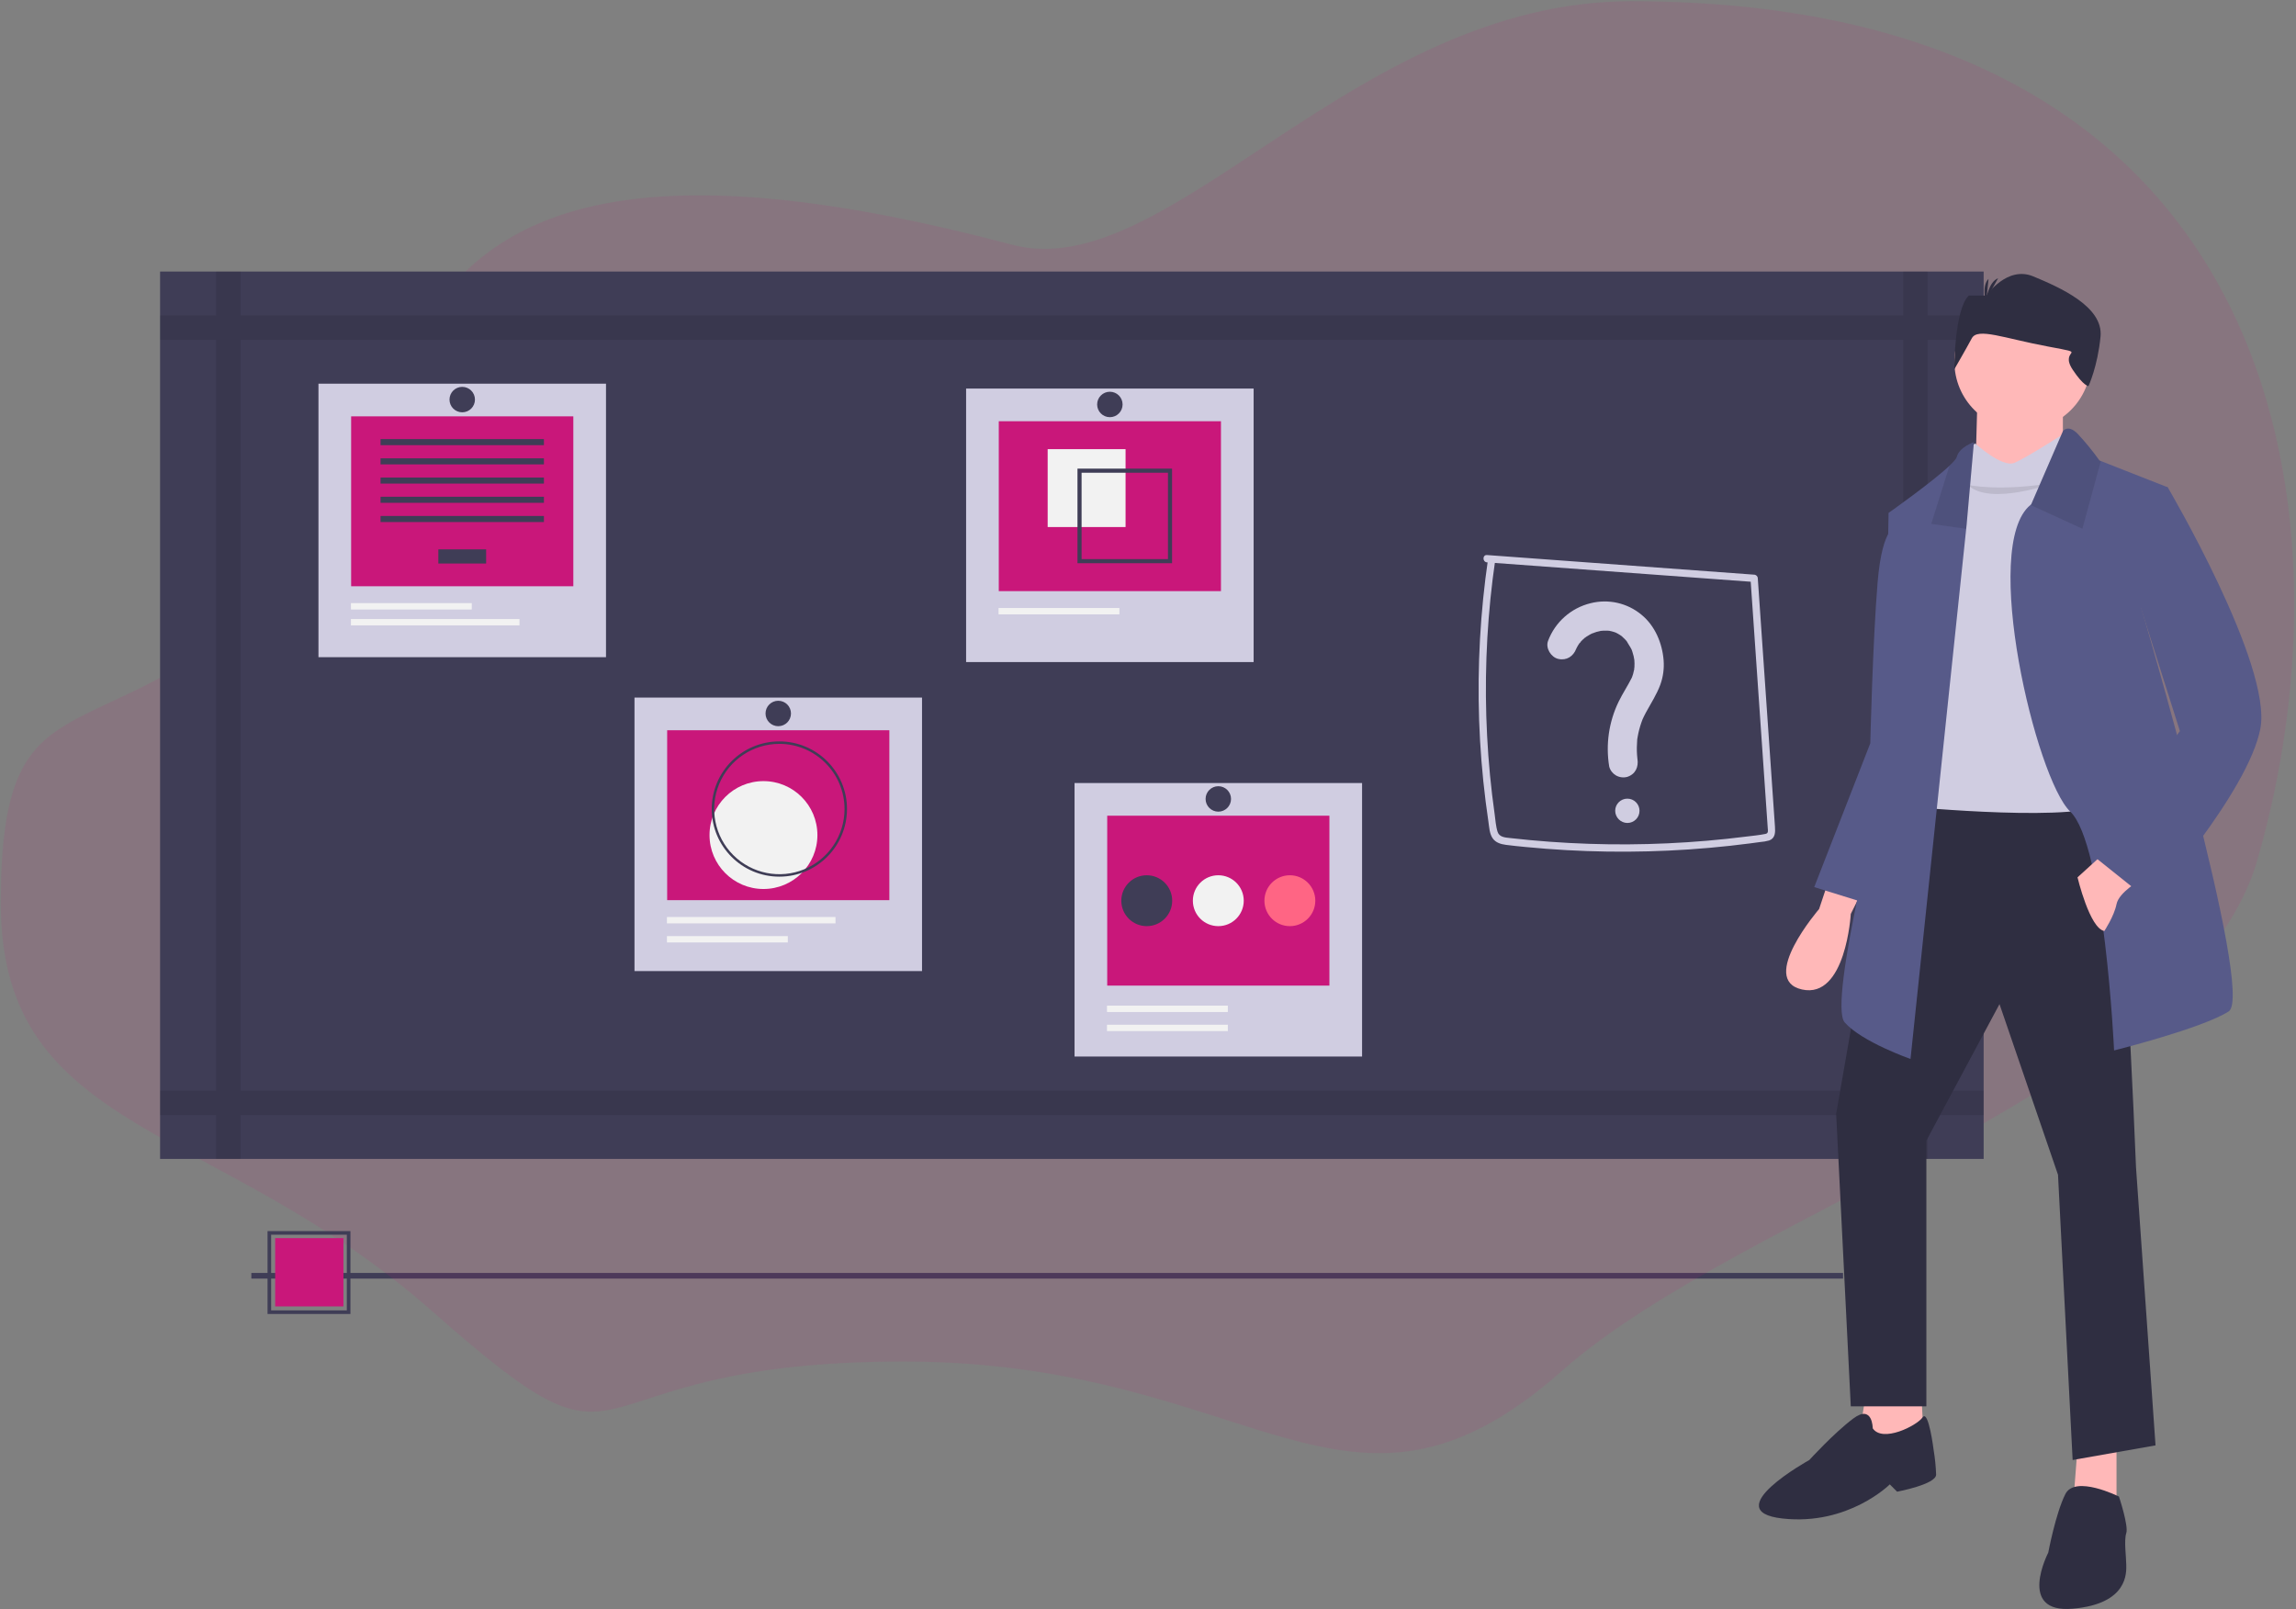 <?xml version="1.0" encoding="UTF-8"?>
<svg width="1133px" height="794px" viewBox="0 0 1133 794" version="1.1" xmlns="http://www.w3.org/2000/svg" xmlns:xlink="http://www.w3.org/1999/xlink">
    <rect x="0" y="0" width="1133" height="794" fill="#808080" stroke="none"/>
    <!-- Generator: Sketch 61 (89581) - https://sketch.com -->
    <title>Courses</title>
    <desc>Created with Sketch.</desc>
    <g id="Page-1" stroke="none" stroke-width="1" fill="none" fill-rule="evenodd">
        <g id="Courses" fill-rule="nonzero">
            <rect id="Rectangle" fill="#3F3D56" x="124.029" y="628.17" width="785.452" height="2.785"></rect>
            <path d="M479.271,924.722 C595.122,924.722 549.625,881.925 629.705,789.971 C702.912,705.911 896.46,773.016 804.33,425.612 C783.847,348.374 924.5,257.395 924.5,120.222 C924.5,-201.097 673.525,-238.888 500.405,-188.721 C388.264,-156.224 328.551,63.938 248.791,154.119 C154.491,260.741 253.227,305.229 253.227,479.31 C253.227,653.231 183.674,604.965 277.822,711.579 C371.97,818.193 364.55,924.722 479.271,924.722 Z" id="Oval" fill="#C9177A" opacity="0.1" transform="translate(566.25, 358.861) scale(-1, 1) rotate(-90) translate(-566.25, -358.861) "></path>
            <rect id="Rectangle" fill="#3F3D56" x="79" y="134" width="899.868" height="437.904"></rect>
            <path d="M978.868,167.685 L978.868,155.655 L951.198,155.655 L951.198,134 L939.168,134 L939.168,155.655 L118.7,155.655 L118.7,134 L106.67,134 L106.67,155.655 L79,155.655 L79,167.685 L106.67,167.685 L106.67,538.219 L79,538.219 L79,550.249 L106.67,550.249 L106.67,571.904 L118.7,571.904 L118.7,550.249 L939.168,550.249 L939.168,571.904 L951.198,571.904 L951.198,550.249 L978.868,550.249 L978.868,538.219 L951.198,538.219 L951.198,167.685 L978.868,167.685 Z M939.168,538.219 L118.7,538.219 L118.7,167.685 L939.168,167.685 L939.168,538.219 Z" id="Shape" fill="#000000" opacity="0.1"></path>
            <rect id="Rectangle" fill="#D0CDE1" x="476.739" y="191.746" width="141.887" height="134.967"></rect>
            <rect id="Rectangle" fill="#C9177A" x="492.862" y="207.869" width="109.64" height="83.842"></rect>
            <rect id="Rectangle" fill="#F2F2F2" x="516.989" y="221.648" width="38.437" height="38.437"></rect>
            <path d="M531.703,231.259 L531.703,277.933 L578.376,277.933 L578.376,231.259 L531.703,231.259 Z M576.352,275.908 L533.727,275.908 L533.727,233.284 L576.352,233.284 L576.352,275.908 Z" id="Shape" fill="#3F3D56"></path>
            <rect id="Rectangle" fill="#F2F2F2" x="492.754" y="300.033" width="59.637" height="3.139"></rect>
            <circle id="Oval" fill="#3F3D56" cx="547.682" cy="199.592" r="6.278"></circle>
            <rect id="Rectangle" fill="#D0CDE1" x="530.252" y="386.409" width="141.887" height="134.967"></rect>
            <rect id="Rectangle" fill="#C9177A" x="546.375" y="402.532" width="109.64" height="83.842"></rect>
            <rect id="Rectangle" fill="#F2F2F2" x="546.266" y="496.266" width="59.637" height="3.139"></rect>
            <rect id="Rectangle" fill="#F2F2F2" x="546.266" y="505.682" width="59.637" height="3.139"></rect>
            <circle id="Oval" fill="#3F3D56" cx="565.884" cy="444.476" r="12.555"></circle>
            <circle id="Oval" fill="#F2F2F2" cx="601.195" cy="444.476" r="12.555"></circle>
            <circle id="Oval" fill="#FF6584" cx="636.506" cy="444.476" r="12.555"></circle>
            <circle id="Oval" fill="#3F3D56" cx="601.195" cy="394.256" r="6.278"></circle>
            <rect id="Rectangle" fill="#D0CDE1" x="313.102" y="344.238" width="141.887" height="134.967"></rect>
            <rect id="Rectangle" fill="#C9177A" x="329.225" y="360.362" width="109.64" height="83.842"></rect>
            <circle id="Oval" fill="#F2F2F2" cx="376.745" cy="412.082" r="26.619"></circle>
            <path d="M384.591,432.614 C366.159,432.614 351.217,417.672 351.217,399.24 C351.217,380.808 366.159,365.866 384.591,365.866 C403.023,365.866 417.965,380.808 417.965,399.24 C417.944,417.663 403.014,432.593 384.591,432.614 Z M384.591,367.079 C371.583,367.079 359.856,374.915 354.878,386.932 C349.901,398.95 352.652,412.783 361.85,421.98 C371.048,431.178 384.88,433.93 396.898,428.952 C408.915,423.974 416.751,412.247 416.751,399.24 C416.731,381.486 402.344,367.099 384.591,367.079 L384.591,367.079 Z" id="Shape" fill="#3F3D56"></path>
            <rect id="Rectangle" fill="#F2F2F2" x="329.117" y="461.943" width="59.637" height="3.139"></rect>
            <rect id="Rectangle" fill="#F2F2F2" x="329.117" y="452.526" width="83.178" height="3.139"></rect>
            <circle id="Oval" fill="#3F3D56" cx="384.045" cy="352.085" r="6.278"></circle>
            <rect id="Rectangle" fill="#D0CDE1" x="157.153" y="189.339" width="141.887" height="134.967"></rect>
            <rect id="Rectangle" fill="#C9177A" x="173.277" y="205.463" width="109.64" height="83.842"></rect>
            <rect id="Rectangle" fill="#3F3D56" x="216.303" y="271.099" width="23.587" height="6.99"></rect>
            <rect id="Rectangle" fill="#3F3D56" x="187.788" y="216.68" width="80.617" height="2.996"></rect>
            <rect id="Rectangle" fill="#3F3D56" x="187.788" y="226.166" width="80.617" height="2.996"></rect>
            <rect id="Rectangle" fill="#3F3D56" x="187.788" y="235.651" width="80.617" height="2.996"></rect>
            <rect id="Rectangle" fill="#3F3D56" x="187.788" y="245.137" width="80.617" height="2.996"></rect>
            <rect id="Rectangle" fill="#3F3D56" x="187.788" y="254.623" width="80.617" height="2.996"></rect>
            <rect id="Rectangle" fill="#F2F2F2" x="173.168" y="297.627" width="59.637" height="3.139"></rect>
            <rect id="Rectangle" fill="#F2F2F2" x="173.168" y="305.474" width="83.178" height="3.139"></rect>
            <circle id="Oval" fill="#3F3D56" cx="228.097" cy="197.186" r="6.278"></circle>
            <path d="M733.791,277.51 L836.548,285.06 L865.608,287.195 L863.804,285.39 L869.261,364.331 L871.99,403.802 C872.1,405.397 872.213,406.991 872.321,408.586 C872.41,409.912 872.775,411.19 871.204,411.517 C868.081,412.168 864.829,412.439 861.665,412.838 C855.234,413.65 848.788,414.332 842.328,414.887 C816.48,417.106 790.497,417.269 764.624,415.374 C758.159,414.9 751.705,414.298 745.262,413.566 C742.866,413.294 739.893,413.192 739.018,410.506 C738.115,407.736 737.961,404.586 737.553,401.712 C735.736,388.906 734.498,376.035 733.838,363.098 C732.496,337.315 733.409,311.464 736.569,285.84 C736.956,282.702 737.379,279.569 737.838,276.441 C738.169,274.169 734.692,273.188 734.357,275.481 C730.478,301.961 728.986,328.736 729.899,355.482 C730.365,368.864 731.436,382.206 733.112,395.508 C733.537,398.868 733.997,402.223 734.494,405.573 C734.89,408.239 734.988,411.382 736.574,413.673 C738.105,415.883 740.675,416.592 743.202,416.929 C746.417,417.358 749.653,417.665 752.881,417.98 C779.68,420.593 806.65,420.992 833.515,419.172 C840.276,418.714 847.026,418.116 853.765,417.378 C857.084,417.014 860.4,416.616 863.711,416.184 C865.332,415.973 866.952,415.754 868.571,415.528 C870.082,415.421 871.579,415.16 873.037,414.751 C876.078,413.654 876.077,410.721 875.888,407.988 L875.185,397.821 L873.78,377.488 L868.116,295.557 L867.413,285.39 C867.385,284.405 866.593,283.614 865.608,283.586 L762.85,276.036 L733.791,273.901 C731.474,273.73 731.484,277.34 733.791,277.51 L733.791,277.51 Z" id="Path" fill="#D0CDE1"></path>
            <path d="M777.827,320.118 C778.346,318.74 777.041,321.707 777.696,320.395 C777.87,320.046 778.033,319.693 778.218,319.349 C778.585,318.665 778.993,318.004 779.437,317.367 C779.88,316.733 780.553,316.488 779.244,317.592 C779.515,317.314 779.769,317.02 780.004,316.711 C780.615,316.041 781.267,315.409 781.955,314.818 C782.45,314.394 783.387,314.032 781.711,314.973 C782.042,314.787 782.35,314.508 782.666,314.296 C783.316,313.859 783.985,313.455 784.675,313.084 C785.02,312.898 785.369,312.721 785.722,312.552 C786.322,312.265 787.322,312.167 785.432,312.65 C786.243,312.442 787.028,312.059 787.839,311.828 C788.529,311.633 789.226,311.468 789.93,311.334 C790.56,311.216 791.702,311.305 789.553,311.355 C789.937,311.346 790.33,311.272 790.715,311.246 C791.49,311.193 792.267,311.181 793.044,311.211 C793.432,311.226 793.817,311.264 794.204,311.288 C795.491,311.364 792.257,310.93 794.204,311.301 C794.968,311.446 795.722,311.637 796.463,311.871 C796.823,312.025 797.192,312.155 797.569,312.259 L796.57,311.829 C796.815,311.935 797.058,312.046 797.298,312.163 C798.014,312.509 798.709,312.898 799.378,313.326 C799.712,313.54 800.031,313.771 800.358,313.994 C801.385,314.692 798.981,312.818 800.438,314.095 C800.933,314.528 801.407,314.983 801.861,315.46 C802.133,315.746 802.398,316.039 802.656,316.339 C803.089,316.843 803.42,317.764 802.517,316.113 C803.343,317.625 804.377,318.996 805.156,320.554 C805.82,321.883 804.55,318.903 805.055,320.302 C805.191,320.68 805.337,321.052 805.465,321.432 C805.722,322.193 805.944,322.964 806.13,323.746 C806.317,324.529 806.408,325.328 806.58,326.112 C806.107,323.955 806.453,325.203 806.499,325.789 C806.542,326.322 806.567,326.856 806.576,327.391 C806.587,328.059 806.571,328.726 806.527,329.393 C806.502,329.784 806.414,330.199 806.42,330.589 C806.393,328.564 806.566,329.573 806.44,330.253 C806.295,331.041 806.108,331.82 805.88,332.588 C805.766,332.972 805.641,333.353 805.506,333.731 C805.386,334.066 805.259,334.399 805.126,334.729 C805.514,333.825 805.545,333.739 805.219,334.471 C803.226,338.458 800.742,342.175 798.782,346.175 C793.918,356.149 792.283,367.391 794.102,378.337 C794.603,380.153 795.793,381.701 797.419,382.651 C799.105,383.617 801.104,383.879 802.981,383.379 C807.05,382.062 808.649,378.51 808.023,374.5 C807.802,373.087 808.139,375.759 807.994,374.337 C807.932,373.727 807.87,373.118 807.827,372.506 C807.741,371.283 807.706,370.058 807.722,368.832 C807.735,367.781 807.786,366.732 807.873,365.684 C807.876,365.069 807.94,364.457 808.063,363.855 C808.062,363.859 807.831,365.306 807.988,364.473 C808.053,364.129 808.099,363.781 808.16,363.437 C808.575,361.108 809.175,358.816 809.953,356.582 C810.126,356.086 810.316,355.597 810.498,355.104 C810.98,353.803 809.997,356.148 810.579,354.889 C811.099,353.766 811.637,352.658 812.228,351.571 C814.713,347.006 817.524,342.729 819.334,337.819 C820.715,333.968 821.261,329.867 820.936,325.789 C820.266,317.37 816.697,308.828 810.044,303.378 C803.071,297.574 793.746,295.449 784.947,297.659 C775.281,299.996 767.401,306.97 763.906,316.28 C762.573,319.82 765.385,324.348 768.948,325.159 C773.054,326.094 776.399,323.909 777.827,320.118 L777.827,320.118 Z" id="Path" fill="#D0CDE1"></path>
            <path d="M803.045,406.116 C806.359,406.116 809.045,403.43 809.045,400.116 C809.045,396.803 806.359,394.116 803.045,394.116 C799.731,394.116 797.045,396.803 797.045,400.116 C797.082,403.415 799.747,406.08 803.045,406.116 L803.045,406.116 Z" id="Path" fill="#D0CDE1"></path>
            <rect id="Rectangle" fill="#C9177A" x="135.79" y="610.99" width="33.685" height="33.685"></rect>
            <path d="M172.926,648.426 L132.023,648.426 L132.023,607.523 L172.926,607.523 L172.926,648.426 Z M133.801,646.648 L171.148,646.648 L171.148,609.301 L133.801,609.301 L133.801,646.648 Z" id="Shape" fill="#3F3D56"></path>
            <path d="M902.475,434.156 L897.663,448.593 C897.663,448.593 867.587,483.481 889.242,488.293 C910.897,493.105 913.303,450.999 913.303,450.999 L919.318,438.969 L902.475,434.156 Z" id="Path" fill="#FFB8B8"></path>
            <path d="M936.16,259.717 C936.16,259.717 928.942,258.514 926.536,287.387 C924.13,316.259 922.927,366.787 922.927,366.787 L895.257,437.766 L930.145,448.593 L946.987,367.99 L936.16,259.717 Z" id="Path" fill="#575A89"></path>
            <polygon id="Path" fill="#FFB8B8" points="920.521 689.199 916.912 712.057 949.394 712.057 948.191 689.199"></polygon>
            <polygon id="Path" fill="#FFB8B8" points="1025.185 714.463 1022.778 745.742 1044.433 748.148 1044.433 712.057"></polygon>
            <path d="M933.754,390.847 L906.084,549.648 L913.303,694.011 L950.597,694.011 L950.597,562.881 L986.688,495.511 L1015.56,579.723 L1022.779,720.478 L1063.682,713.26 L1054.057,576.114 C1054.057,576.114 1046.839,393.253 1039.621,390.847 C1032.403,388.441 933.754,390.847 933.754,390.847 Z" id="Path" fill="#2F2E41"></path>
            <path d="M924.13,704.839 C924.13,704.839 924.13,692.808 914.506,700.026 C904.881,707.245 892.851,720.478 892.851,720.478 C892.851,720.478 847.136,745.742 879.618,749.351 C912.1,752.96 932.551,732.508 932.551,732.508 L936.16,736.117 C936.16,736.117 955.409,732.508 955.409,727.696 C955.269,723.664 954.868,719.646 954.206,715.666 C954.206,715.666 951.675,695.26 948.73,699.448 C945.784,703.636 928.942,712.057 924.13,704.839 Z" id="Path" fill="#2F2E41"></path>
            <path d="M1045.636,738.524 C1045.636,738.524 1023.982,727.696 1019.169,737.321 C1014.357,746.945 1010.748,766.193 1010.748,766.193 C1010.748,766.193 995.109,796.269 1022.778,793.863 C1050.448,791.457 1049.245,775.818 1049.245,772.208 C1049.245,768.599 1048.042,760.178 1049.245,756.569 C1050.448,752.96 1045.636,738.524 1045.636,738.524 Z" id="Path" fill="#2F2E41"></path>
            <circle id="Oval" fill="#FFB8B8" cx="998.116" cy="178.512" r="33.685"></circle>
            <polygon id="Path" fill="#FFB8B8" points="975.86 194.753 974.657 238.062 1017.966 234.453 1017.966 194.753"></polygon>
            <path d="M1020.372,212.799 C1020.372,212.799 999.921,226.032 993.906,228.438 C987.891,230.844 974.657,218.814 974.657,218.814 C974.657,218.814 971.048,221.22 971.048,223.626 C971.048,226.032 968.642,235.656 968.642,235.656 L939.769,330.696 L942.175,398.065 C942.175,398.065 1029.997,406.487 1039.621,395.659 C1049.245,384.832 1034.809,229.641 1034.809,229.641 L1020.372,212.799 Z" id="Path" fill="#D0CDE1"></path>
            <path d="M1014.357,238.062 C1014.357,238.062 981.875,250.093 971.048,239.265 C971.048,239.265 986.688,242.874 1014.357,238.062 Z" id="Path" fill="#000000" opacity="0.1"></path>
            <path d="M1099.773,499.12 C1086.539,507.541 1043.23,518.369 1043.23,518.369 C1043.23,518.369 1038.502,416.532 1021.575,400.472 C1004.745,384.483 977.268,269.221 1001.978,249.178 C1002.088,249.075 1002.205,248.979 1002.327,248.89 L1017.966,212.799 C1017.966,212.799 1020.372,209.189 1025.185,214.002 C1029.077,218.173 1032.694,222.593 1036.012,227.235 L1036.698,227.512 L1069.697,240.468 L1056.463,299.417 C1056.463,299.417 1113.006,490.699 1099.773,499.12 Z" id="Path" fill="#575A89"></path>
            <path d="M1036.698,227.512 L1027.591,260.92 L1001.978,249.178 C1002.088,249.075 1002.205,248.979 1002.327,248.89 L1017.966,212.799 C1017.966,212.799 1020.372,209.189 1025.185,214.002 C1029.077,218.173 1032.694,222.593 1036.012,227.235 L1036.698,227.512 Z" id="Path" fill="#000000" opacity="0.1"></path>
            <path d="M974.056,218.212 L970.447,259.115 L970.254,260.98 L942.777,522.579 C942.777,522.579 918.716,514.158 910.295,504.534 C901.874,494.91 929.544,387.84 929.544,387.84 L931.95,253.1 C931.95,253.1 953.291,238.074 962.013,229.821 C964.058,227.897 965.406,226.345 965.634,225.43 C966.838,220.618 974.056,218.212 974.056,218.212 Z" id="Path" fill="#575A89"></path>
            <path d="M974.056,218.212 L970.447,259.115 L970.254,260.98 L953.003,258.514 L962.013,229.821 C964.058,227.897 965.406,226.345 965.634,225.43 C966.838,220.618 974.056,218.212 974.056,218.212 Z" id="Path" fill="#000000" opacity="0.1"></path>
            <path d="M1038.418,420.923 L1025.185,432.953 C1025.185,432.953 1031.2,458.217 1038.418,459.42 C1038.418,459.42 1043.23,452.202 1044.433,446.187 C1045.636,440.172 1056.463,434.156 1056.463,434.156 L1038.418,420.923 Z" id="Path" fill="#FFB8B8"></path>
            <path d="M1054.057,238.062 L1069.697,240.468 C1069.697,240.468 1121.427,328.29 1115.412,359.568 C1109.397,390.847 1061.275,444.984 1061.275,444.984 L1031.2,420.923 L1075.712,360.772 L1052.854,288.59 L1054.057,238.062 Z" id="Path" fill="#575A89"></path>
            <path d="M964.355,182.296 C964.355,182.296 964.355,152.589 971.574,145.838 L980.237,145.838 C980.237,145.838 990.344,130.984 1003.338,136.386 C1016.332,141.787 1037.988,151.239 1036.545,166.092 C1035.101,180.945 1030.598,190.543 1030.598,190.543 C1030.598,190.543 1028.192,190.543 1022.829,182.468 C1015.663,171.678 1032.214,175.041 1010.557,170.99 C988.9,166.939 975.906,161.538 973.018,166.939 C970.131,172.341 964.355,182.296 964.355,182.296 Z" id="Path" fill="#2F2E41"></path>
            <path d="M980.094,147.854 C980.094,147.854 981.248,139.172 985.997,137.302 L980.094,147.854 Z" id="Path" fill="#2F2E41"></path>
            <path d="M980.074,149.64 C980.074,149.64 977.664,141.219 981.271,137.609 L980.074,149.64 Z" id="Path" fill="#2F2E41"></path>
        </g>
    </g>
</svg>
